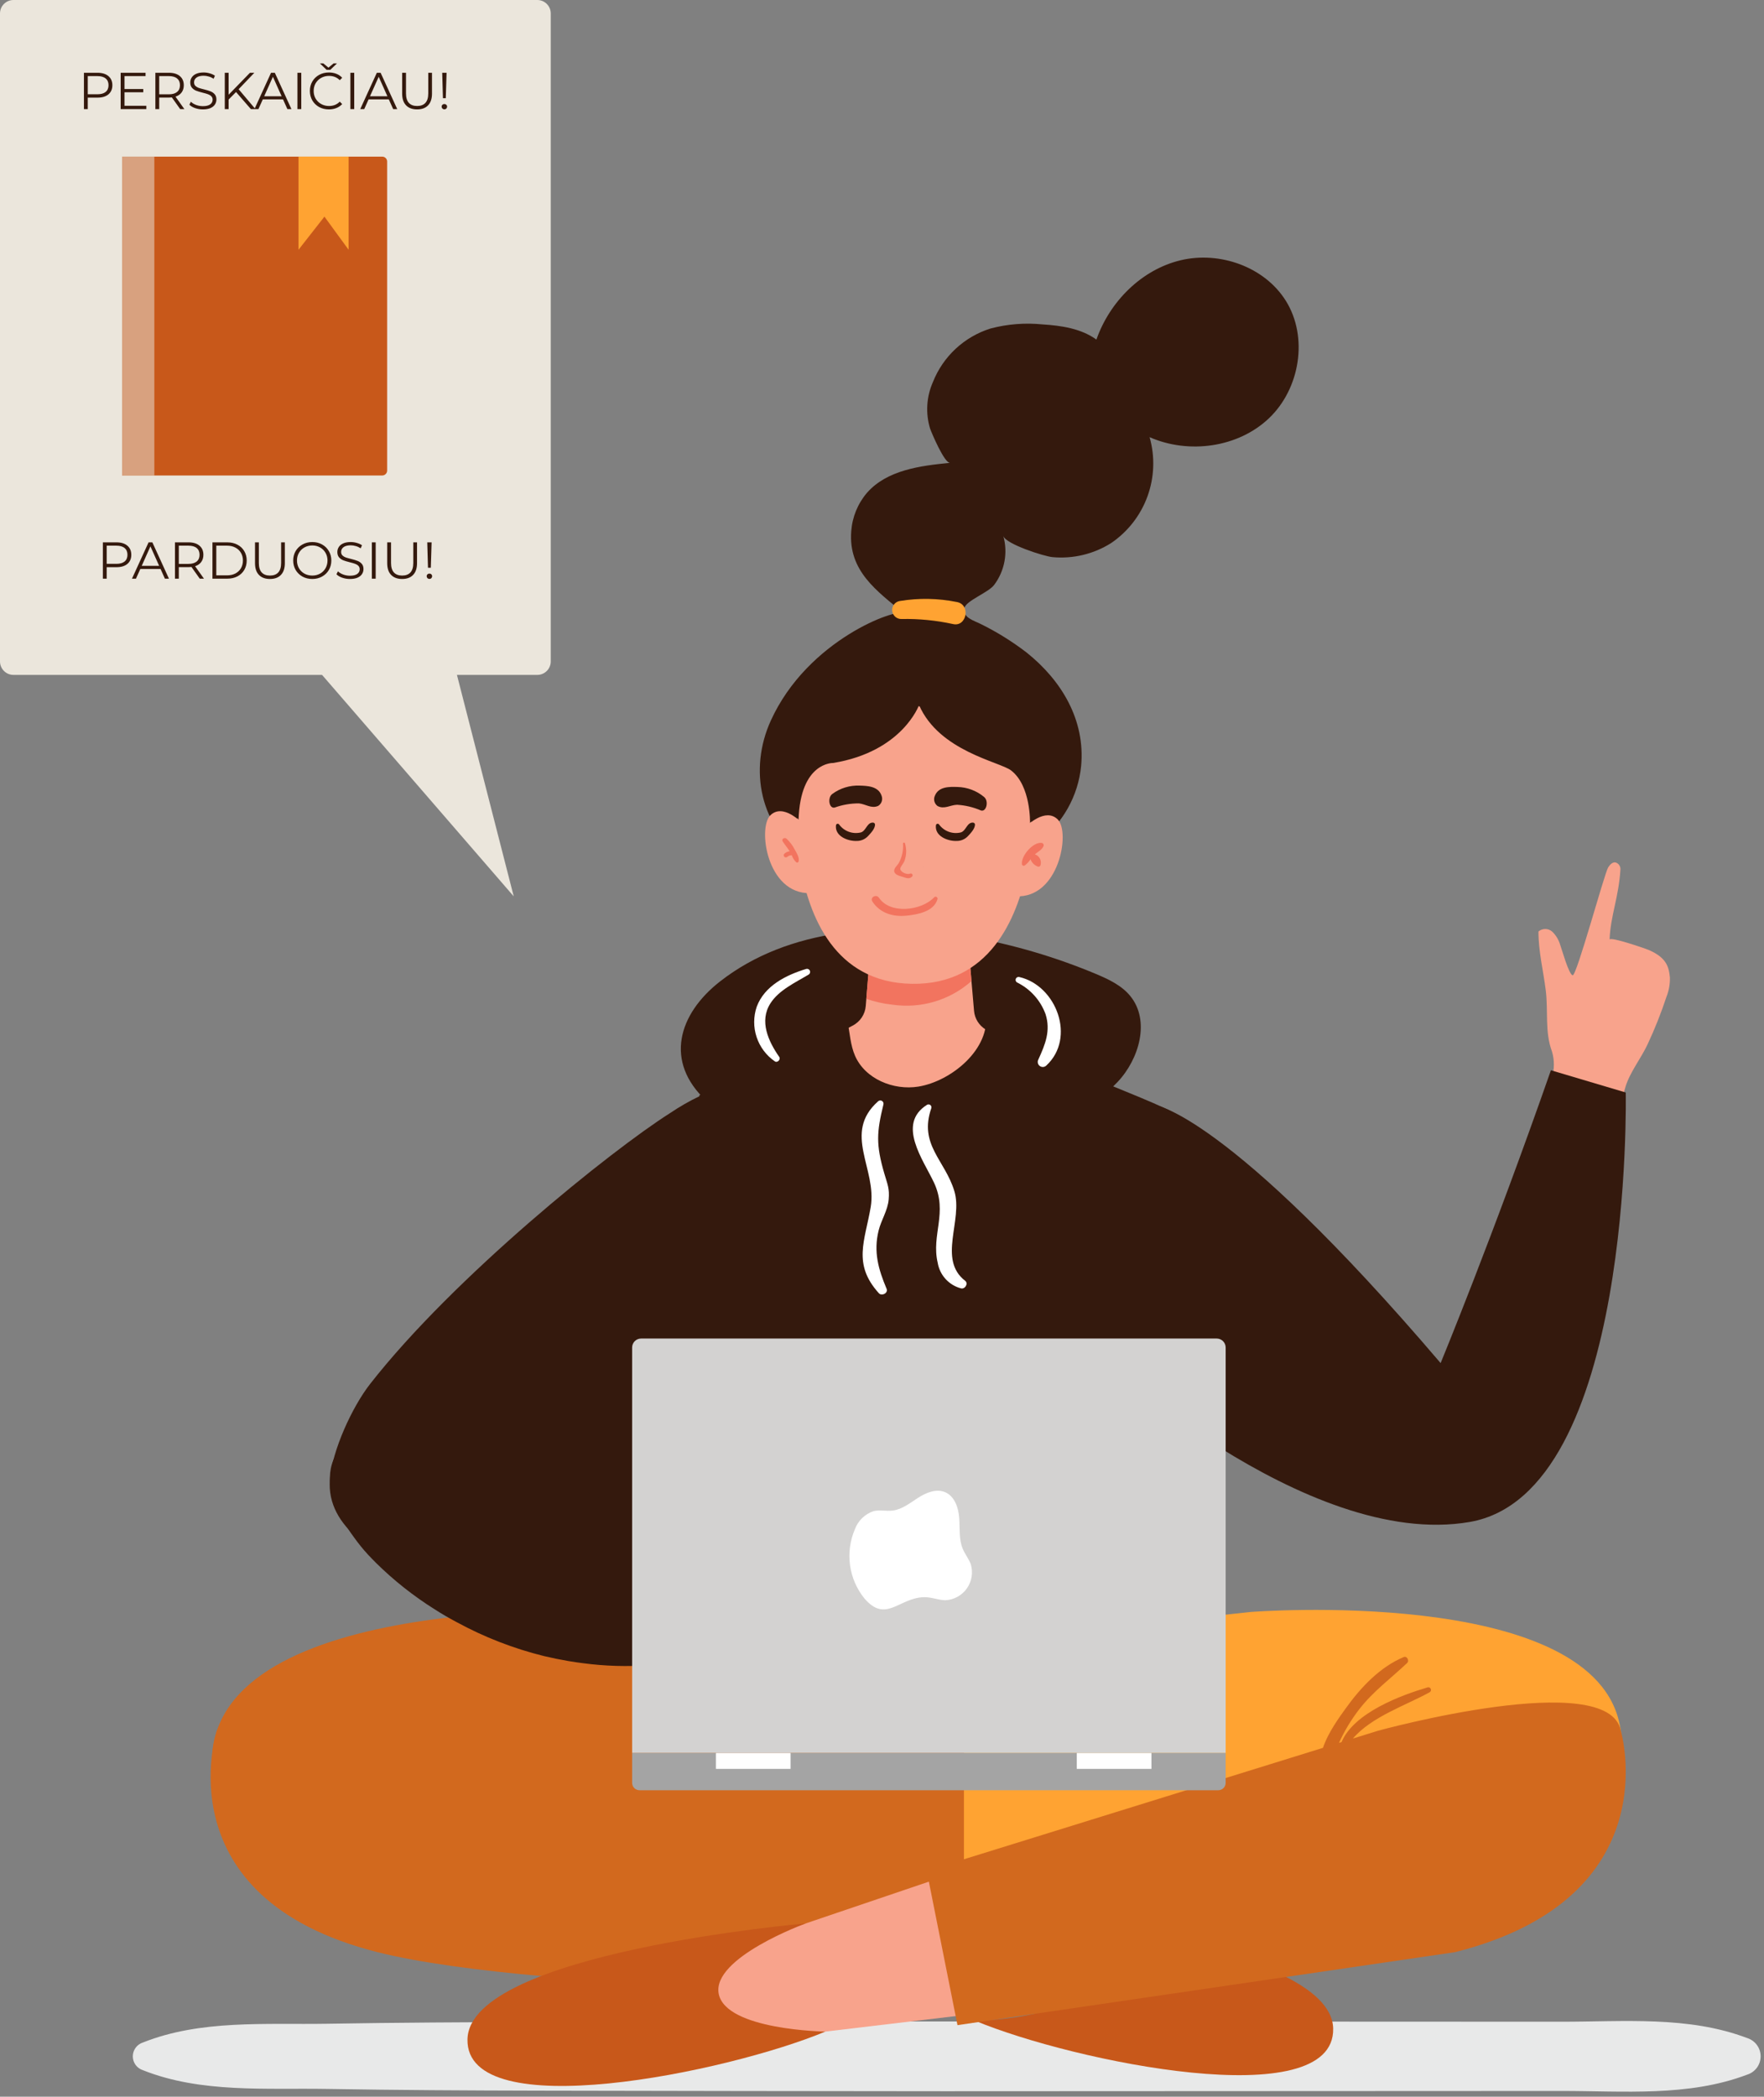 <svg width="340" height="404" viewBox="0 0 340 404" fill="none" xmlns="http://www.w3.org/2000/svg">
<rect x="0" y="0" width="340" height="404" fill="#808080" stroke="none"/>
<g clip-path="url(#clip0_1_2)">
<path d="M138.785 189.107C152.053 178.758 170.455 177.584 187.02 180.533C195.332 182.014 203.455 184.407 211.242 187.668C213.679 188.69 216.17 189.861 217.842 191.903C221.717 196.621 219.603 204.032 215.414 208.473C211.225 212.914 205.465 215.491 200.635 219.224C196.429 222.474 192.935 226.598 188.568 229.624C184.201 232.65 178.458 234.495 173.555 232.443C168.317 230.25 165.576 224.365 160.738 221.392C153.183 216.749 143.026 218.492 136.138 212.105C128.011 204.575 130.717 195.402 138.785 189.107Z" fill="#34190D"/>
<path d="M336.756 392.697C325.411 388.397 312.956 389.559 300.973 389.553L260.36 389.536L182.035 389.501C155.928 389.489 129.82 389.526 103.711 389.613C90.17 389.642 76.638 389.713 63.099 389.942C51.238 390.142 38.699 389.116 27.552 393.554C26.985 393.734 26.489 394.089 26.138 394.569C25.786 395.049 25.597 395.629 25.597 396.223C25.597 396.818 25.786 397.398 26.138 397.878C26.489 398.358 26.985 398.713 27.552 398.893C38.695 403.331 51.238 402.303 63.099 402.504C76.639 402.734 90.17 402.804 103.711 402.834C129.82 402.89 155.928 402.927 182.035 402.946L260.36 402.911L300.973 402.893C312.953 402.887 325.411 404.046 336.756 399.749C337.508 399.515 338.165 399.046 338.632 398.412C339.099 397.778 339.351 397.011 339.351 396.223C339.351 395.435 339.099 394.668 338.632 394.034C338.165 393.4 337.508 392.931 336.756 392.697V392.697Z" fill="#E8E9E9"/>
<path d="M313.152 209.943C313.201 209.768 313.252 209.592 313.301 209.418C314.136 206.635 316.293 203.93 317.539 201.273C318.945 198.276 320.17 195.196 321.207 192.052C321.68 190.864 321.902 189.59 321.861 188.312C321.653 186.134 321.079 184.525 317.915 183.098C317.208 182.779 310.262 180.398 310.238 181.052C310.407 176.457 312.009 172.876 312.327 167.518C312.345 167.226 312.264 166.936 312.098 166.694C311.932 166.453 311.69 166.274 311.411 166.186C310.811 166.054 310.297 166.607 309.971 167.125C309.22 168.319 303.901 188.053 303.123 187.918C302.372 187.787 301.011 182.818 300.708 182.029C300.425 181.079 299.905 180.217 299.196 179.524C298.832 179.195 298.361 179.009 297.87 179.001C297.379 178.994 296.902 179.164 296.528 179.482C296.528 183.409 297.451 186.932 297.934 190.823C298.44 194.894 297.707 198.768 299.148 202.655C299.618 204.265 299.615 205.977 299.142 207.586C298.523 210.366 296.987 213.67 297.895 216.514C298.768 219.252 301.949 220.844 304.789 220.407C306.201 220.119 307.526 219.506 308.661 218.618C309.796 217.729 310.708 216.589 311.327 215.288C312.11 213.571 312.722 211.781 313.152 209.943V209.943Z" fill="#F8A38C"/>
<path d="M222.362 212.86C222.362 212.86 236.241 214.088 277.672 262.644C277.672 262.644 287.761 238.194 298.929 206.222L313.352 210.506C313.352 210.506 314.937 287.756 283.293 293.255C251.649 298.754 210.701 260.522 210.701 260.522C210.701 260.522 206.476 215.819 222.362 212.86Z" fill="#34190D"/>
<path d="M191.768 368.533C191.768 368.533 256.619 374.119 256.961 390.866C257.303 407.613 206.926 397.266 187.983 389.376C187.983 389.376 207.136 389.098 208.532 382.114C209.928 375.13 191.768 368.533 191.768 368.533Z" fill="#C8581A"/>
<path d="M145.209 268.886C138.044 276.716 130.888 284.557 123.739 292.41C119.252 297.327 113.734 302.769 107.198 304.844C99.766 307.203 88.426 305.758 81.262 303.111C73.038 300.072 62.818 294.481 63.586 285.061C64.044 279.447 67.864 271.109 71.333 266.671C87.479 246.011 117.833 221.647 129.112 214.499C130.932 213.266 132.841 212.17 134.824 211.22C138.678 209.553 140.645 210.81 146.877 214.909C150.315 217.238 153.187 220.307 155.282 223.893C157.378 227.478 158.642 231.487 158.984 235.625C159.917 247.952 153.6 259.814 145.209 268.886Z" fill="#34190D"/>
<path d="M125.727 310.599C125.727 310.599 51.309 305.528 41.799 333.477C29.845 368.61 140.555 378.385 190.547 375.843V316.531L125.727 310.599Z" fill="#D2691E"/>
<path d="M241.06 310.599C241.06 310.599 305.653 305.528 312.026 331.579C320.717 367.121 228.417 378.386 185.795 375.843V316.531L241.06 310.599Z" fill="#FFA332"/>
<path d="M99.885 336.833C98.84 331.446 94.285 325.849 89.585 323.391C89.469 323.327 89.333 323.307 89.203 323.334C89.073 323.361 88.957 323.433 88.876 323.538C88.794 323.643 88.753 323.774 88.76 323.907C88.767 324.04 88.821 324.166 88.912 324.262C91.103 326.247 93.093 328.443 94.852 330.82C95.926 332.547 96.865 334.354 97.661 336.226L97.589 336.206C94.817 333.194 91.757 330.46 88.452 328.045C85.817 326.027 81.684 321.992 78.215 322.013C78.075 322.017 77.94 322.064 77.829 322.149C77.718 322.233 77.636 322.35 77.595 322.484L77.395 322.972C77.286 323.239 77.595 323.483 77.841 323.419C79.108 323.081 81.902 325.904 82.919 326.635C85.071 328.181 87.188 329.78 89.23 331.469C90.615 332.615 91.939 333.826 93.27 335.028L87.592 333.477C87.592 333.477 48.057 320.824 41.792 333.477C41.792 333.477 31.243 365.677 72.762 376.149C104.779 384.226 192.286 384.192 192.286 384.192L196.472 363.211L99.885 336.833Z" fill="#D2691E"/>
<path d="M201.63 205.25C201.63 205.25 189.917 229.127 177.037 226.417C164.157 223.707 153.652 203.234 153.652 203.234L164.359 197.612C165.061 197.248 165.659 196.712 166.098 196.054C166.537 195.396 166.802 194.637 166.868 193.849L166.98 192.46L168.01 179.827L186.646 181.886L187.246 189.031L187.739 194.765C187.802 195.508 188.042 196.226 188.44 196.857C188.838 197.489 189.381 198.016 190.024 198.394L201.63 205.25Z" fill="#F8A38C"/>
<path d="M187.25 189.033C185.193 190.858 182.762 192.21 180.127 192.996C177.492 193.781 174.717 193.981 171.997 193.58C170.287 193.405 168.603 193.029 166.98 192.46L168.01 179.827L186.646 181.886L187.25 189.033Z" fill="#F2745F"/>
<path d="M208.383 147.574C208.1 150.468 207.213 153.27 205.78 155.799C204.347 158.329 202.4 160.53 200.064 162.261C199.841 162.43 199.619 162.6 199.394 162.74C198.148 163.606 196.851 164.395 195.509 165.102C186.529 169.937 175.652 171.082 165.581 169.084C162.03 168.484 158.621 167.229 155.528 165.384C146.375 159.55 144.319 148.164 148.562 138.863C155.687 123.189 172.945 117.126 174.205 118.163C169.02 113.876 163.478 110.022 164.073 102.363C164.264 99.641 165.322 97.051 167.091 94.973C170.928 90.586 177.32 89.739 183.122 89.182C182.047 89.282 179.616 83.541 179.268 82.582C178.371 79.626 178.564 76.447 179.812 73.622C180.777 71.181 182.277 68.987 184.2 67.2C186.123 65.413 188.422 64.079 190.927 63.296C194.186 62.436 197.573 62.169 200.927 62.505C204.569 62.736 208.361 63.299 211.327 65.428C213.891 58.12 220.015 51.955 227.547 50.151C235.079 48.347 243.747 51.401 247.847 57.976C252.201 64.968 250.564 74.894 244.603 80.576C238.642 86.258 229.121 87.548 221.578 84.237C222.644 87.985 222.501 91.973 221.171 95.635C219.841 99.297 217.39 102.447 214.168 104.637C210.807 106.759 206.841 107.713 202.883 107.351C201.262 107.214 193.835 104.83 193.383 103.273C193.834 104.881 193.908 106.571 193.598 108.212C193.288 109.853 192.603 111.4 191.596 112.732C190.476 114.189 186.225 115.732 185.871 117.156C185.413 118.999 187.871 119.633 189.076 120.256C192.18 121.788 195.125 123.622 197.87 125.731C204.601 131.1 209.2 138.727 208.383 147.574Z" fill="#34190D"/>
<path d="M155.045 147.018C157.56 141.434 176.588 135.944 176.588 135.944C176.588 135.944 195.274 140.607 197.619 146.265C197.619 146.265 199.958 157.722 197.987 167.416C196.016 177.11 190.658 189.79 175.772 189.564C160.886 189.338 155.917 176.499 154.241 166.75C152.565 157.001 155.045 147.018 155.045 147.018Z" fill="#F8A38C"/>
<path d="M177.904 167.065C177.908 167.066 177.912 167.068 177.915 167.072C177.917 167.075 177.919 167.079 177.919 167.083C177.919 167.088 177.917 167.092 177.915 167.095C177.912 167.099 177.908 167.101 177.904 167.102C177.9 167.101 177.896 167.099 177.893 167.095C177.891 167.092 177.889 167.088 177.889 167.083C177.889 167.079 177.891 167.075 177.893 167.072C177.896 167.068 177.9 167.066 177.904 167.065Z" fill="#3F3E79"/>
<path d="M198.529 158.58C198.529 158.58 198.729 151.406 194.878 148.448C192.699 146.773 181.007 144.759 177.141 135.848C177.141 135.848 173.941 144.837 160.574 147.014C160.574 147.014 154.256 146.793 153.919 157.964C153.6 157.408 152.736 156.495 152.629 155.906C152.507 155.227 153.111 154.56 153.07 153.865C152.998 153.464 152.836 153.085 152.595 152.757C152.067 151.696 151.83 150.514 151.909 149.332C151.989 148.149 152.38 147.009 153.045 146.028C154.406 144.079 156.293 142.556 158.486 141.638C160.625 140.638 162.906 139.972 165.095 139.086C166.5 138.573 167.808 137.825 168.963 136.873C173.523 132.835 174.678 125.687 182.417 127.704L193.646 130.632L200.276 134.618L201.163 147.211C201.163 147.211 201.971 155.266 198.529 158.58Z" fill="#34190D"/>
<path d="M184.409 115.995C180.811 115.27 177.111 115.202 173.488 115.795C173.037 115.851 172.626 116.081 172.342 116.435C172.057 116.789 171.922 117.24 171.965 117.693C172.007 118.145 172.225 118.563 172.57 118.858C172.916 119.152 173.363 119.301 173.816 119.272C177.123 119.209 180.427 119.534 183.659 120.239C186.339 120.886 187.157 116.472 184.409 115.995Z" fill="#FFA332"/>
<path d="M197.808 159.209C197.808 159.209 201.508 155.467 203.908 157.934C206.308 160.401 204.132 173.134 195.783 172.7L197.808 159.209Z" fill="#F8A38C"/>
<path d="M200.795 162.415C199.138 162.174 196.764 164.915 196.972 166.521C196.979 166.579 197 166.635 197.035 166.682C197.069 166.729 197.116 166.767 197.169 166.791C197.222 166.815 197.281 166.825 197.339 166.82C197.398 166.815 197.454 166.795 197.502 166.762C197.948 166.438 198.329 166.033 198.626 165.568C198.748 165.899 198.942 166.199 199.194 166.446C199.447 166.693 199.75 166.881 200.084 166.996C200.174 167.011 200.268 166.997 200.349 166.954C200.43 166.912 200.496 166.844 200.535 166.761C200.607 166.55 200.637 166.326 200.622 166.104C200.607 165.881 200.548 165.663 200.448 165.464C200.348 165.264 200.209 165.086 200.039 164.941C199.87 164.796 199.673 164.686 199.46 164.618C200.066 164.1 200.789 163.798 201.126 163.05C201.154 162.987 201.168 162.919 201.166 162.85C201.164 162.781 201.147 162.713 201.115 162.652C201.083 162.591 201.038 162.538 200.982 162.497C200.927 162.456 200.863 162.428 200.795 162.415V162.415Z" fill="#F2745F"/>
<path d="M226.517 214.701C226.517 214.715 211.155 309.062 211.155 309.062C200.364 315.225 188.162 318.492 175.735 318.546C163.584 318.596 151.643 315.377 141.163 309.226L135.287 266.974C135.287 266.974 125.311 252.844 130.695 244.946C141.518 229.013 134.767 211.057 134.767 211.057L146.642 205.625C149.299 204.41 151.96 203.203 154.613 201.979C157.843 200.49 159.581 197.379 163.356 196.842C163.801 199.042 163.903 201.35 164.796 203.414C166.733 207.89 172.196 210.145 177.009 209.37C183.279 208.36 191.014 202.162 190.009 195.137C192.234 194.962 194.717 194.865 196.419 196.31C198.642 198.198 198.609 201.625 201.006 203.375C204.106 205.638 208.793 206.851 212.306 208.407C213.3 208.847 226.617 214.086 226.517 214.701Z" fill="#34190D"/>
<path d="M177.448 260.613C180.829 262.537 184.614 263.641 188.499 263.836C192.253 263.86 195.574 262.297 199.204 261.827C199.421 261.798 199.51 262.104 199.375 262.24C194.092 267.552 181.843 266.716 176.583 261.734C176.466 261.61 176.397 261.448 176.389 261.278C176.381 261.107 176.434 260.94 176.538 260.805C176.642 260.67 176.791 260.576 176.958 260.541C177.124 260.506 177.298 260.532 177.448 260.613V260.613Z" fill="#392279"/>
<path d="M154.541 158.55C154.541 158.55 150.954 154.697 148.486 157.09C146.018 159.483 147.799 172.273 156.158 172.097L154.541 158.55Z" fill="#F8A38C"/>
<path d="M151.59 161.592C152.262 162.219 152.817 162.96 153.228 163.782C153.57 164.4 154.141 165.288 153.918 166.012C153.906 166.052 153.884 166.089 153.856 166.12C153.827 166.151 153.792 166.175 153.752 166.19C153.713 166.206 153.671 166.212 153.629 166.208C153.587 166.205 153.546 166.192 153.51 166.171C153.088 165.802 152.776 165.322 152.61 164.786C152.482 164.79 152.354 164.808 152.23 164.839C152.047 164.894 151.877 164.986 151.73 165.108C151.651 165.177 151.549 165.213 151.444 165.208C151.34 165.204 151.241 165.16 151.168 165.084C151.095 165.009 151.054 164.909 151.052 164.805C151.051 164.7 151.09 164.599 151.161 164.522C151.437 164.235 151.809 164.061 152.206 164.033C151.79 163.374 151.289 162.785 150.861 162.133C150.556 161.669 151.217 161.286 151.59 161.592Z" fill="#F2745F"/>
<path d="M180.187 153.336C180.911 151.508 183.071 151.592 184.525 151.636C186.418 151.675 188.24 152.359 189.691 153.576C190.627 154.354 190.123 156.517 189.059 156.159C187.605 155.532 186.053 155.163 184.472 155.067C183.165 155.099 182.004 155.996 180.708 155.306C180.408 155.087 180.193 154.772 180.098 154.413C180.003 154.055 180.035 153.674 180.187 153.336V153.336Z" fill="#34190D"/>
<path d="M169.924 153.34C169.316 151.47 167.156 151.417 165.702 151.371C163.81 151.29 161.948 151.858 160.423 152.981C159.441 153.698 159.806 155.889 160.891 155.599C162.382 155.065 163.954 154.795 165.538 154.799C166.838 154.914 167.943 155.882 169.28 155.275C169.593 155.076 169.829 154.774 169.946 154.422C170.063 154.07 170.055 153.687 169.924 153.34V153.34Z" fill="#34190D"/>
<path d="M169.417 172.986C171.58 176.221 177.659 175.479 180.079 172.876C180.139 172.821 180.215 172.787 180.296 172.779C180.376 172.771 180.458 172.789 180.527 172.831C180.597 172.873 180.651 172.936 180.681 173.011C180.712 173.086 180.718 173.169 180.697 173.248C180.008 175.648 176.874 176.214 174.735 176.432C172.123 176.698 169.625 175.965 168.143 173.705C167.627 172.909 168.9 172.204 169.417 172.986Z" fill="#F2745F"/>
<path d="M173.233 166.293C173.863 165.147 174.146 163.843 174.046 162.539C174.035 162.314 174.37 162.289 174.429 162.494C174.774 163.628 174.729 164.845 174.302 165.951C174.136 166.379 173.588 166.942 173.53 167.343C173.437 167.978 174.782 168.598 175.385 168.343C175.459 168.305 175.544 168.294 175.625 168.313C175.707 168.331 175.778 168.378 175.828 168.445C175.878 168.512 175.903 168.594 175.898 168.677C175.893 168.76 175.859 168.839 175.801 168.899C175.286 169.42 174.701 169.193 174.066 168.984C173.551 168.816 172.637 168.641 172.4 168.062C172.127 167.396 172.934 166.803 173.233 166.293Z" fill="#F2745F"/>
<path d="M168.275 158.502C167.11 158.442 166.975 160.015 165.975 160.383C165.189 160.586 164.36 160.546 163.598 160.267C162.835 159.989 162.176 159.485 161.706 158.823C161.664 158.781 161.611 158.751 161.553 158.736C161.496 158.72 161.435 158.72 161.378 158.735C161.32 158.75 161.267 158.78 161.225 158.822C161.182 158.864 161.151 158.916 161.135 158.973C160.84 161.104 163.401 162.117 165.176 162.034C165.579 162.032 165.977 161.948 166.346 161.785C166.714 161.622 167.045 161.385 167.318 161.089C167.845 160.53 168.652 159.672 168.657 158.889C168.656 158.788 168.616 158.69 168.544 158.618C168.473 158.546 168.376 158.504 168.275 158.502Z" fill="#34190D"/>
<path d="M187.538 158.502C186.373 158.442 186.238 160.015 185.238 160.383C184.452 160.587 183.623 160.547 182.861 160.268C182.099 159.989 181.439 159.485 180.97 158.823C180.928 158.781 180.875 158.751 180.818 158.736C180.76 158.72 180.699 158.72 180.642 158.735C180.584 158.75 180.531 158.78 180.489 158.822C180.446 158.864 180.415 158.916 180.399 158.973C180.104 161.104 182.664 162.117 184.439 162.034C184.842 162.032 185.24 161.948 185.609 161.785C185.978 161.622 186.309 161.385 186.582 161.089C187.109 160.53 187.915 159.672 187.921 158.889C187.92 158.788 187.879 158.691 187.807 158.618C187.736 158.546 187.639 158.505 187.538 158.502V158.502Z" fill="#34190D"/>
<path d="M137.756 318.607C129.511 320.967 120.867 321.601 112.366 320.47C111.437 320.37 110.466 320.197 109.519 320.049C107.971 319.787 106.377 319.46 104.819 319.089C98.975 317.643 93.34 315.455 88.052 312.576C86.58 311.803 85.152 310.963 83.761 310.076C79.692 307.523 75.914 304.534 72.493 301.162C71.95 300.626 71.423 300.062 70.893 299.509C69.93 298.459 69.034 297.35 68.209 296.188C65.009 291.888 62.988 287.132 63.75 283.02C64.863 277.129 71.599 274.314 78.684 274.72C85.799 275.142 93.216 278.185 100.308 281.437C106.858 284.418 113.75 287.632 120.456 291.117L120.487 291.138C121.401 291.596 122.299 292.077 123.228 292.578C127.457 294.835 131.562 297.207 135.466 299.739C144.852 305.813 146.917 315.96 137.756 318.607Z" fill="#34190D"/>
<path d="M182.144 361.508L131.873 378.554L125.192 385.661L146.556 392.945L187.902 388.024L182.144 361.508Z" fill="#F8A38C"/>
<path d="M312.396 333.477C310.072 321.268 265.635 333.477 265.635 333.477L260.758 334.99C264.358 330.765 271.121 328.535 275.574 326.059C275.678 325.994 275.755 325.894 275.792 325.778C275.829 325.661 275.823 325.535 275.775 325.422C275.728 325.31 275.642 325.217 275.533 325.162C275.423 325.107 275.298 325.093 275.179 325.122C270.109 326.622 260.979 329.973 258.574 335.668L258.082 335.821C259.144 333.486 260.476 331.284 262.053 329.261C264.727 325.846 268.1 323.382 271.22 320.431C271.685 319.991 271.203 319.018 270.555 319.289C265.978 321.206 262.316 325.105 259.455 329.069C258.209 330.795 255.945 333.882 255.002 336.776L178.616 360.476L184.548 390.21L280.462 376.147C321.982 365.675 312.396 333.477 312.396 333.477Z" fill="#D2691E"/>
<path d="M155.296 370.611C155.296 370.611 90.445 376.198 90.103 392.945C89.761 409.692 140.138 399.345 159.081 391.454C159.081 391.454 139.928 391.176 138.532 384.192C137.136 377.208 155.296 370.611 155.296 370.611Z" fill="#C8581A"/>
<path d="M123.568 257.914H234.512C234.97 257.915 235.409 258.097 235.733 258.421C236.057 258.745 236.239 259.185 236.239 259.643V337.769H121.839V259.643C121.839 259.184 122.021 258.745 122.345 258.42C122.67 258.096 123.109 257.914 123.568 257.914V257.914Z" fill="#D3D2D1"/>
<path d="M121.839 337.77H236.239V343.527C236.239 343.904 236.089 344.265 235.823 344.531C235.557 344.797 235.196 344.947 234.819 344.947H123.258C123.072 344.947 122.887 344.91 122.715 344.839C122.543 344.768 122.386 344.663 122.254 344.531C122.122 344.399 122.018 344.243 121.947 344.07C121.875 343.898 121.839 343.713 121.839 343.527V337.77Z" fill="#A4A4A4"/>
<path d="M152.378 337.77H137.984V340.836H152.378V337.77Z" fill="white"/>
<path d="M221.932 337.77H207.538V340.836H221.932V337.77Z" fill="white"/>
<path d="M164.765 294.686C165.063 293.868 165.541 293.128 166.163 292.52C166.785 291.911 167.536 291.45 168.36 291.17C169.56 290.883 170.826 291.209 172.051 291.06C173.883 290.837 175.4 289.601 176.951 288.604C178.502 287.607 180.451 286.797 182.151 287.511C183.997 288.284 184.744 290.511 184.885 292.511C185.026 294.511 184.793 296.596 185.568 298.441C185.999 299.468 186.72 300.356 187.114 301.397C187.351 302.183 187.406 303.012 187.274 303.822C187.141 304.632 186.826 305.401 186.351 306.071C185.877 306.74 185.256 307.293 184.535 307.685C183.815 308.078 183.014 308.302 182.194 308.338C180.786 308.304 179.427 307.693 178.02 307.749C173.175 307.938 170.736 312.8 166.605 307.987C165.119 306.146 164.162 303.935 163.838 301.592C163.514 299.249 163.834 296.861 164.765 294.686V294.686Z" fill="white"/>
<path d="M171.289 231.115C171.474 228.999 171.06 228.215 170.448 226.125C168.807 220.518 168.978 218.125 170.275 212.808C170.307 212.678 170.297 212.541 170.245 212.417C170.192 212.294 170.102 212.19 169.986 212.123C169.87 212.055 169.735 212.027 169.602 212.042C169.469 212.058 169.344 212.116 169.247 212.208C162.331 218.348 169.076 225.242 167.823 232.584C166.708 239.12 164.295 243.546 169.397 249.184C169.962 249.808 171.232 249.152 170.882 248.32C169.313 244.596 168.332 241.207 169.347 237.102C169.85 235.062 171.103 233.243 171.289 231.115Z" fill="white"/>
<path d="M186.024 246.786C180.684 242.651 185.633 235.111 183.949 229.522C182.136 223.499 177.049 220.583 179.513 213.499C179.54 213.392 179.535 213.28 179.499 213.176C179.463 213.072 179.397 212.981 179.31 212.914C179.223 212.847 179.118 212.807 179.008 212.799C178.899 212.791 178.789 212.815 178.693 212.869C172.747 216.578 177.98 223.502 180.03 227.893C182.73 233.662 179.465 237.914 180.735 243.312C180.927 244.472 181.449 245.552 182.237 246.425C183.025 247.297 184.047 247.925 185.182 248.233C185.964 248.495 186.717 247.317 186.024 246.786Z" fill="white"/>
<path d="M155.89 187.766C156.003 187.688 156.086 187.572 156.124 187.44C156.163 187.308 156.155 187.166 156.101 187.039C156.047 186.912 155.952 186.808 155.83 186.743C155.708 186.678 155.568 186.658 155.433 186.684C151.557 187.853 147.363 189.919 145.853 193.984C145.211 195.876 145.203 197.925 145.83 199.821C146.456 201.718 147.684 203.359 149.327 204.495C149.827 204.866 150.532 204.137 150.184 203.638C148.111 200.659 146.303 196.777 148.484 193.343C150.13 190.751 153.348 189.302 155.89 187.766Z" fill="white"/>
<path d="M196.458 188.256C196.326 188.223 196.186 188.239 196.065 188.3C195.943 188.361 195.847 188.464 195.794 188.589C195.741 188.715 195.735 188.855 195.776 188.985C195.817 189.114 195.903 189.225 196.019 189.297C198.57 190.545 200.54 192.731 201.519 195.397C202.555 198.616 201.452 201.262 200.135 204.154C200.025 204.357 199.991 204.593 200.039 204.819C200.087 205.045 200.214 205.246 200.397 205.387C200.58 205.528 200.807 205.6 201.037 205.589C201.268 205.578 201.487 205.485 201.656 205.327C207.434 200.002 203.617 189.886 196.458 188.256Z" fill="white"/>
<path d="M103.559 0H2.595C1.162 0 0 1.162 0 2.595V127.447C0 128.88 1.162 130.042 2.595 130.042H103.559C104.992 130.042 106.154 128.88 106.154 127.447V2.595C106.154 1.162 104.992 0 103.559 0Z" fill="#EBE6DC"/>
<path d="M58.817 126.277L99.017 172.713L87.107 126.277H58.817Z" fill="#EBE6DC"/>
<path d="M23.535 30.179H73.673C73.924 30.179 74.164 30.279 74.341 30.456C74.518 30.633 74.618 30.873 74.618 31.124V90.672C74.618 90.922 74.518 91.163 74.341 91.34C74.164 91.517 73.924 91.616 73.673 91.616H23.535V30.179Z" fill="#C8581A"/>
<path opacity="0.544" d="M29.748 30.179H23.535V91.616H29.748V30.179Z" fill="#E6DFD3"/>
<path d="M57.533 30.179V48.127L62.533 41.742L67.193 48.127V30.179H57.533Z" fill="#FFA332"/>
<path d="M22.447 104.501C23.34 104.501 24.04 104.714 24.547 105.141C25.054 105.568 25.307 106.154 25.307 106.901C25.307 107.648 25.054 108.234 24.547 108.661C24.04 109.081 23.34 109.291 22.447 109.291H20.567V111.501H19.827V104.501H22.447ZM22.427 108.641C23.12 108.641 23.65 108.491 24.017 108.191C24.384 107.884 24.567 107.454 24.567 106.901C24.567 106.334 24.384 105.901 24.017 105.601C23.65 105.294 23.12 105.141 22.427 105.141H20.567V108.641H22.427ZM30.945 109.631H27.046L26.206 111.501H25.436L28.636 104.501H29.366L32.566 111.501H31.785L30.945 109.631ZM30.675 109.031L28.995 105.271L27.316 109.031H30.675ZM38.504 111.501L36.904 109.251C36.724 109.271 36.537 109.281 36.343 109.281H34.464V111.501H33.724V104.501H36.343C37.237 104.501 37.937 104.714 38.444 105.141C38.95 105.568 39.203 106.154 39.203 106.901C39.203 107.448 39.063 107.911 38.783 108.291C38.51 108.664 38.117 108.934 37.603 109.101L39.313 111.501H38.504ZM36.324 108.651C37.017 108.651 37.547 108.498 37.913 108.191C38.28 107.884 38.464 107.454 38.464 106.901C38.464 106.334 38.28 105.901 37.913 105.601C37.547 105.294 37.017 105.141 36.324 105.141H34.464V108.651H36.324ZM40.95 104.501H43.8C44.54 104.501 45.193 104.651 45.76 104.951C46.327 105.244 46.767 105.658 47.08 106.191C47.393 106.718 47.55 107.321 47.55 108.001C47.55 108.681 47.393 109.288 47.08 109.821C46.767 110.348 46.327 110.761 45.76 111.061C45.193 111.354 44.54 111.501 43.8 111.501H40.95V104.501ZM43.76 110.861C44.373 110.861 44.91 110.741 45.37 110.501C45.83 110.254 46.187 109.918 46.44 109.491C46.693 109.058 46.82 108.561 46.82 108.001C46.82 107.441 46.693 106.948 46.44 106.521C46.187 106.088 45.83 105.751 45.37 105.511C44.91 105.264 44.373 105.141 43.76 105.141H41.69V110.861H43.76ZM52.032 111.561C51.125 111.561 50.418 111.301 49.912 110.781C49.405 110.261 49.152 109.504 49.152 108.511V104.501H49.892V108.481C49.892 109.294 50.075 109.901 50.442 110.301C50.808 110.701 51.338 110.901 52.032 110.901C52.732 110.901 53.265 110.701 53.632 110.301C53.998 109.901 54.182 109.294 54.182 108.481V104.501H54.902V108.511C54.902 109.504 54.648 110.261 54.142 110.781C53.642 111.301 52.938 111.561 52.032 111.561ZM60.192 111.561C59.498 111.561 58.868 111.408 58.302 111.101C57.742 110.788 57.302 110.361 56.982 109.821C56.668 109.281 56.512 108.674 56.512 108.001C56.512 107.328 56.668 106.721 56.982 106.181C57.302 105.641 57.742 105.218 58.302 104.911C58.868 104.598 59.498 104.441 60.192 104.441C60.885 104.441 61.508 104.594 62.062 104.901C62.622 105.208 63.062 105.634 63.382 106.181C63.702 106.721 63.862 107.328 63.862 108.001C63.862 108.674 63.702 109.284 63.382 109.831C63.062 110.371 62.622 110.794 62.062 111.101C61.508 111.408 60.885 111.561 60.192 111.561ZM60.192 110.901C60.745 110.901 61.245 110.778 61.692 110.531C62.138 110.278 62.488 109.931 62.742 109.491C62.995 109.044 63.122 108.548 63.122 108.001C63.122 107.454 62.995 106.961 62.742 106.521C62.488 106.074 62.138 105.728 61.692 105.481C61.245 105.228 60.745 105.101 60.192 105.101C59.638 105.101 59.135 105.228 58.682 105.481C58.235 105.728 57.882 106.074 57.622 106.521C57.368 106.961 57.242 107.454 57.242 108.001C57.242 108.548 57.368 109.044 57.622 109.491C57.882 109.931 58.235 110.278 58.682 110.531C59.135 110.778 59.638 110.901 60.192 110.901ZM67.45 111.561C66.93 111.561 66.43 111.478 65.95 111.311C65.477 111.144 65.11 110.924 64.85 110.651L65.14 110.081C65.394 110.334 65.73 110.541 66.15 110.701C66.57 110.854 67.004 110.931 67.45 110.931C68.077 110.931 68.547 110.818 68.86 110.591C69.174 110.358 69.33 110.058 69.33 109.691C69.33 109.411 69.244 109.188 69.07 109.021C68.904 108.854 68.697 108.728 68.45 108.641C68.204 108.548 67.86 108.448 67.42 108.341C66.894 108.208 66.474 108.081 66.16 107.961C65.847 107.834 65.577 107.644 65.35 107.391C65.13 107.138 65.02 106.794 65.02 106.361C65.02 106.008 65.114 105.688 65.3 105.401C65.487 105.108 65.774 104.874 66.16 104.701C66.547 104.528 67.027 104.441 67.6 104.441C68 104.441 68.39 104.498 68.77 104.611C69.157 104.718 69.49 104.868 69.77 105.061L69.52 105.651C69.227 105.458 68.914 105.314 68.58 105.221C68.247 105.121 67.92 105.071 67.6 105.071C66.987 105.071 66.524 105.191 66.21 105.431C65.904 105.664 65.75 105.968 65.75 106.341C65.75 106.621 65.834 106.848 66 107.021C66.174 107.188 66.387 107.318 66.64 107.411C66.9 107.498 67.247 107.594 67.68 107.701C68.194 107.828 68.607 107.954 68.92 108.081C69.24 108.201 69.51 108.388 69.73 108.641C69.95 108.888 70.06 109.224 70.06 109.651C70.06 110.004 69.964 110.328 69.77 110.621C69.584 110.908 69.294 111.138 68.9 111.311C68.507 111.478 68.024 111.561 67.45 111.561ZM71.673 104.501H72.413V111.501H71.673V104.501ZM77.51 111.561C76.604 111.561 75.897 111.301 75.39 110.781C74.884 110.261 74.63 109.504 74.63 108.511V104.501H75.37V108.481C75.37 109.294 75.554 109.901 75.92 110.301C76.287 110.701 76.817 110.901 77.51 110.901C78.21 110.901 78.744 110.701 79.11 110.301C79.477 109.901 79.66 109.294 79.66 108.481V104.501H80.38V108.511C80.38 109.504 80.127 110.261 79.62 110.781C79.12 111.301 78.417 111.561 77.51 111.561ZM82.35 104.501H83.19L83.04 109.401H82.49L82.35 104.501ZM82.77 111.551C82.624 111.551 82.497 111.501 82.39 111.401C82.29 111.294 82.24 111.171 82.24 111.031C82.24 110.884 82.29 110.764 82.39 110.671C82.49 110.571 82.617 110.521 82.77 110.521C82.917 110.521 83.04 110.571 83.14 110.671C83.24 110.764 83.29 110.884 83.29 111.031C83.29 111.171 83.24 111.294 83.14 111.401C83.04 111.501 82.917 111.551 82.77 111.551Z" fill="#34190D"/>
<path d="M18.797 14.023C19.69 14.023 20.39 14.236 20.897 14.663C21.404 15.09 21.657 15.676 21.657 16.423C21.657 17.17 21.404 17.756 20.897 18.183C20.39 18.603 19.69 18.813 18.797 18.813H16.917V21.023H16.177V14.023H18.797ZM18.777 18.163C19.47 18.163 20 18.013 20.367 17.713C20.734 17.406 20.917 16.976 20.917 16.423C20.917 15.856 20.734 15.423 20.367 15.123C20 14.816 19.47 14.663 18.777 14.663H16.917V18.163H18.777ZM28.207 20.383V21.023H23.257V14.023H28.057V14.663H23.997V17.153H27.617V17.783H23.997V20.383H28.207ZM34.727 21.023L33.127 18.773C32.947 18.793 32.76 18.803 32.566 18.803H30.686V21.023H29.947V14.023H32.566C33.46 14.023 34.16 14.236 34.666 14.663C35.173 15.09 35.426 15.676 35.426 16.423C35.426 16.97 35.286 17.433 35.007 17.813C34.733 18.186 34.34 18.456 33.827 18.623L35.536 21.023H34.727ZM32.547 18.173C33.24 18.173 33.77 18.02 34.136 17.713C34.503 17.406 34.687 16.976 34.687 16.423C34.687 15.856 34.503 15.423 34.136 15.123C33.77 14.816 33.24 14.663 32.547 14.663H30.686V18.173H32.547ZM39.103 21.083C38.583 21.083 38.083 21 37.603 20.833C37.13 20.666 36.763 20.446 36.503 20.173L36.793 19.603C37.046 19.856 37.383 20.063 37.803 20.223C38.223 20.376 38.656 20.453 39.103 20.453C39.73 20.453 40.2 20.34 40.513 20.113C40.826 19.88 40.983 19.58 40.983 19.213C40.983 18.933 40.896 18.71 40.723 18.543C40.556 18.376 40.35 18.25 40.103 18.163C39.856 18.07 39.513 17.97 39.073 17.863C38.546 17.73 38.126 17.603 37.813 17.483C37.5 17.356 37.23 17.166 37.003 16.913C36.783 16.66 36.673 16.316 36.673 15.883C36.673 15.53 36.766 15.21 36.953 14.923C37.14 14.63 37.426 14.396 37.813 14.223C38.2 14.05 38.68 13.963 39.253 13.963C39.653 13.963 40.043 14.02 40.423 14.133C40.81 14.24 41.143 14.39 41.423 14.583L41.173 15.173C40.88 14.98 40.566 14.836 40.233 14.743C39.9 14.643 39.573 14.593 39.253 14.593C38.64 14.593 38.176 14.713 37.863 14.953C37.556 15.186 37.403 15.49 37.403 15.863C37.403 16.143 37.486 16.37 37.653 16.543C37.826 16.71 38.04 16.84 38.293 16.933C38.553 17.02 38.9 17.116 39.333 17.223C39.846 17.35 40.26 17.476 40.573 17.603C40.893 17.723 41.163 17.91 41.383 18.163C41.603 18.41 41.713 18.746 41.713 19.173C41.713 19.526 41.616 19.85 41.423 20.143C41.236 20.43 40.946 20.66 40.553 20.833C40.16 21 39.676 21.083 39.103 21.083ZM45.495 17.733L44.065 19.183V21.023H43.325V14.023H44.065V18.253L48.175 14.023H49.025L45.995 17.193L49.235 21.023H48.355L45.495 17.733ZM54.551 19.153H50.651L49.811 21.023H49.041L52.241 14.023H52.971L56.171 21.023H55.391L54.551 19.153ZM54.281 18.553L52.601 14.793L50.921 18.553H54.281ZM57.329 14.023H58.069V21.023H57.329V14.023ZM63.387 21.083C62.694 21.083 62.067 20.93 61.507 20.623C60.954 20.316 60.517 19.893 60.197 19.353C59.884 18.806 59.727 18.196 59.727 17.523C59.727 16.85 59.884 16.243 60.197 15.703C60.517 15.156 60.957 14.73 61.517 14.423C62.077 14.116 62.704 13.963 63.397 13.963C63.917 13.963 64.397 14.05 64.837 14.223C65.277 14.396 65.65 14.65 65.957 14.983L65.487 15.453C64.94 14.9 64.25 14.623 63.417 14.623C62.864 14.623 62.36 14.75 61.907 15.003C61.454 15.256 61.097 15.603 60.837 16.043C60.584 16.483 60.457 16.976 60.457 17.523C60.457 18.07 60.584 18.563 60.837 19.003C61.097 19.443 61.454 19.79 61.907 20.043C62.36 20.296 62.864 20.423 63.417 20.423C64.257 20.423 64.947 20.143 65.487 19.583L65.957 20.053C65.65 20.386 65.274 20.643 64.827 20.823C64.387 20.996 63.907 21.083 63.387 21.083ZM64.957 12.213L63.667 13.453H62.947L61.657 12.213H62.317L63.307 13.033L64.297 12.213H64.957ZM67.534 14.023H68.274V21.023H67.534V14.023ZM74.942 19.153H71.042L70.202 21.023H69.432L72.632 14.023H73.362L76.562 21.023H75.782L74.942 19.153ZM74.672 18.553L72.992 14.793L71.312 18.553H74.672ZM80.394 21.083C79.487 21.083 78.78 20.823 78.273 20.303C77.767 19.783 77.513 19.026 77.513 18.033V14.023H78.254V18.003C78.254 18.816 78.437 19.423 78.803 19.823C79.17 20.223 79.7 20.423 80.394 20.423C81.094 20.423 81.627 20.223 81.993 19.823C82.36 19.423 82.543 18.816 82.543 18.003V14.023H83.263V18.033C83.263 19.026 83.01 19.783 82.504 20.303C82.004 20.823 81.3 21.083 80.394 21.083ZM85.233 14.023H86.073L85.923 18.923H85.373L85.233 14.023ZM85.653 21.073C85.507 21.073 85.38 21.023 85.273 20.923C85.173 20.816 85.123 20.693 85.123 20.553C85.123 20.406 85.173 20.286 85.273 20.193C85.373 20.093 85.5 20.043 85.653 20.043C85.8 20.043 85.923 20.093 86.023 20.193C86.123 20.286 86.173 20.406 86.173 20.553C86.173 20.693 86.123 20.816 86.023 20.923C85.923 21.023 85.8 21.073 85.653 21.073Z" fill="#34190D"/>
</g>
<defs>
<clipPath id="clip0_1_2">
<rect width="339.35" height="403.031" fill="white"/>
</clipPath>
</defs>
</svg>
